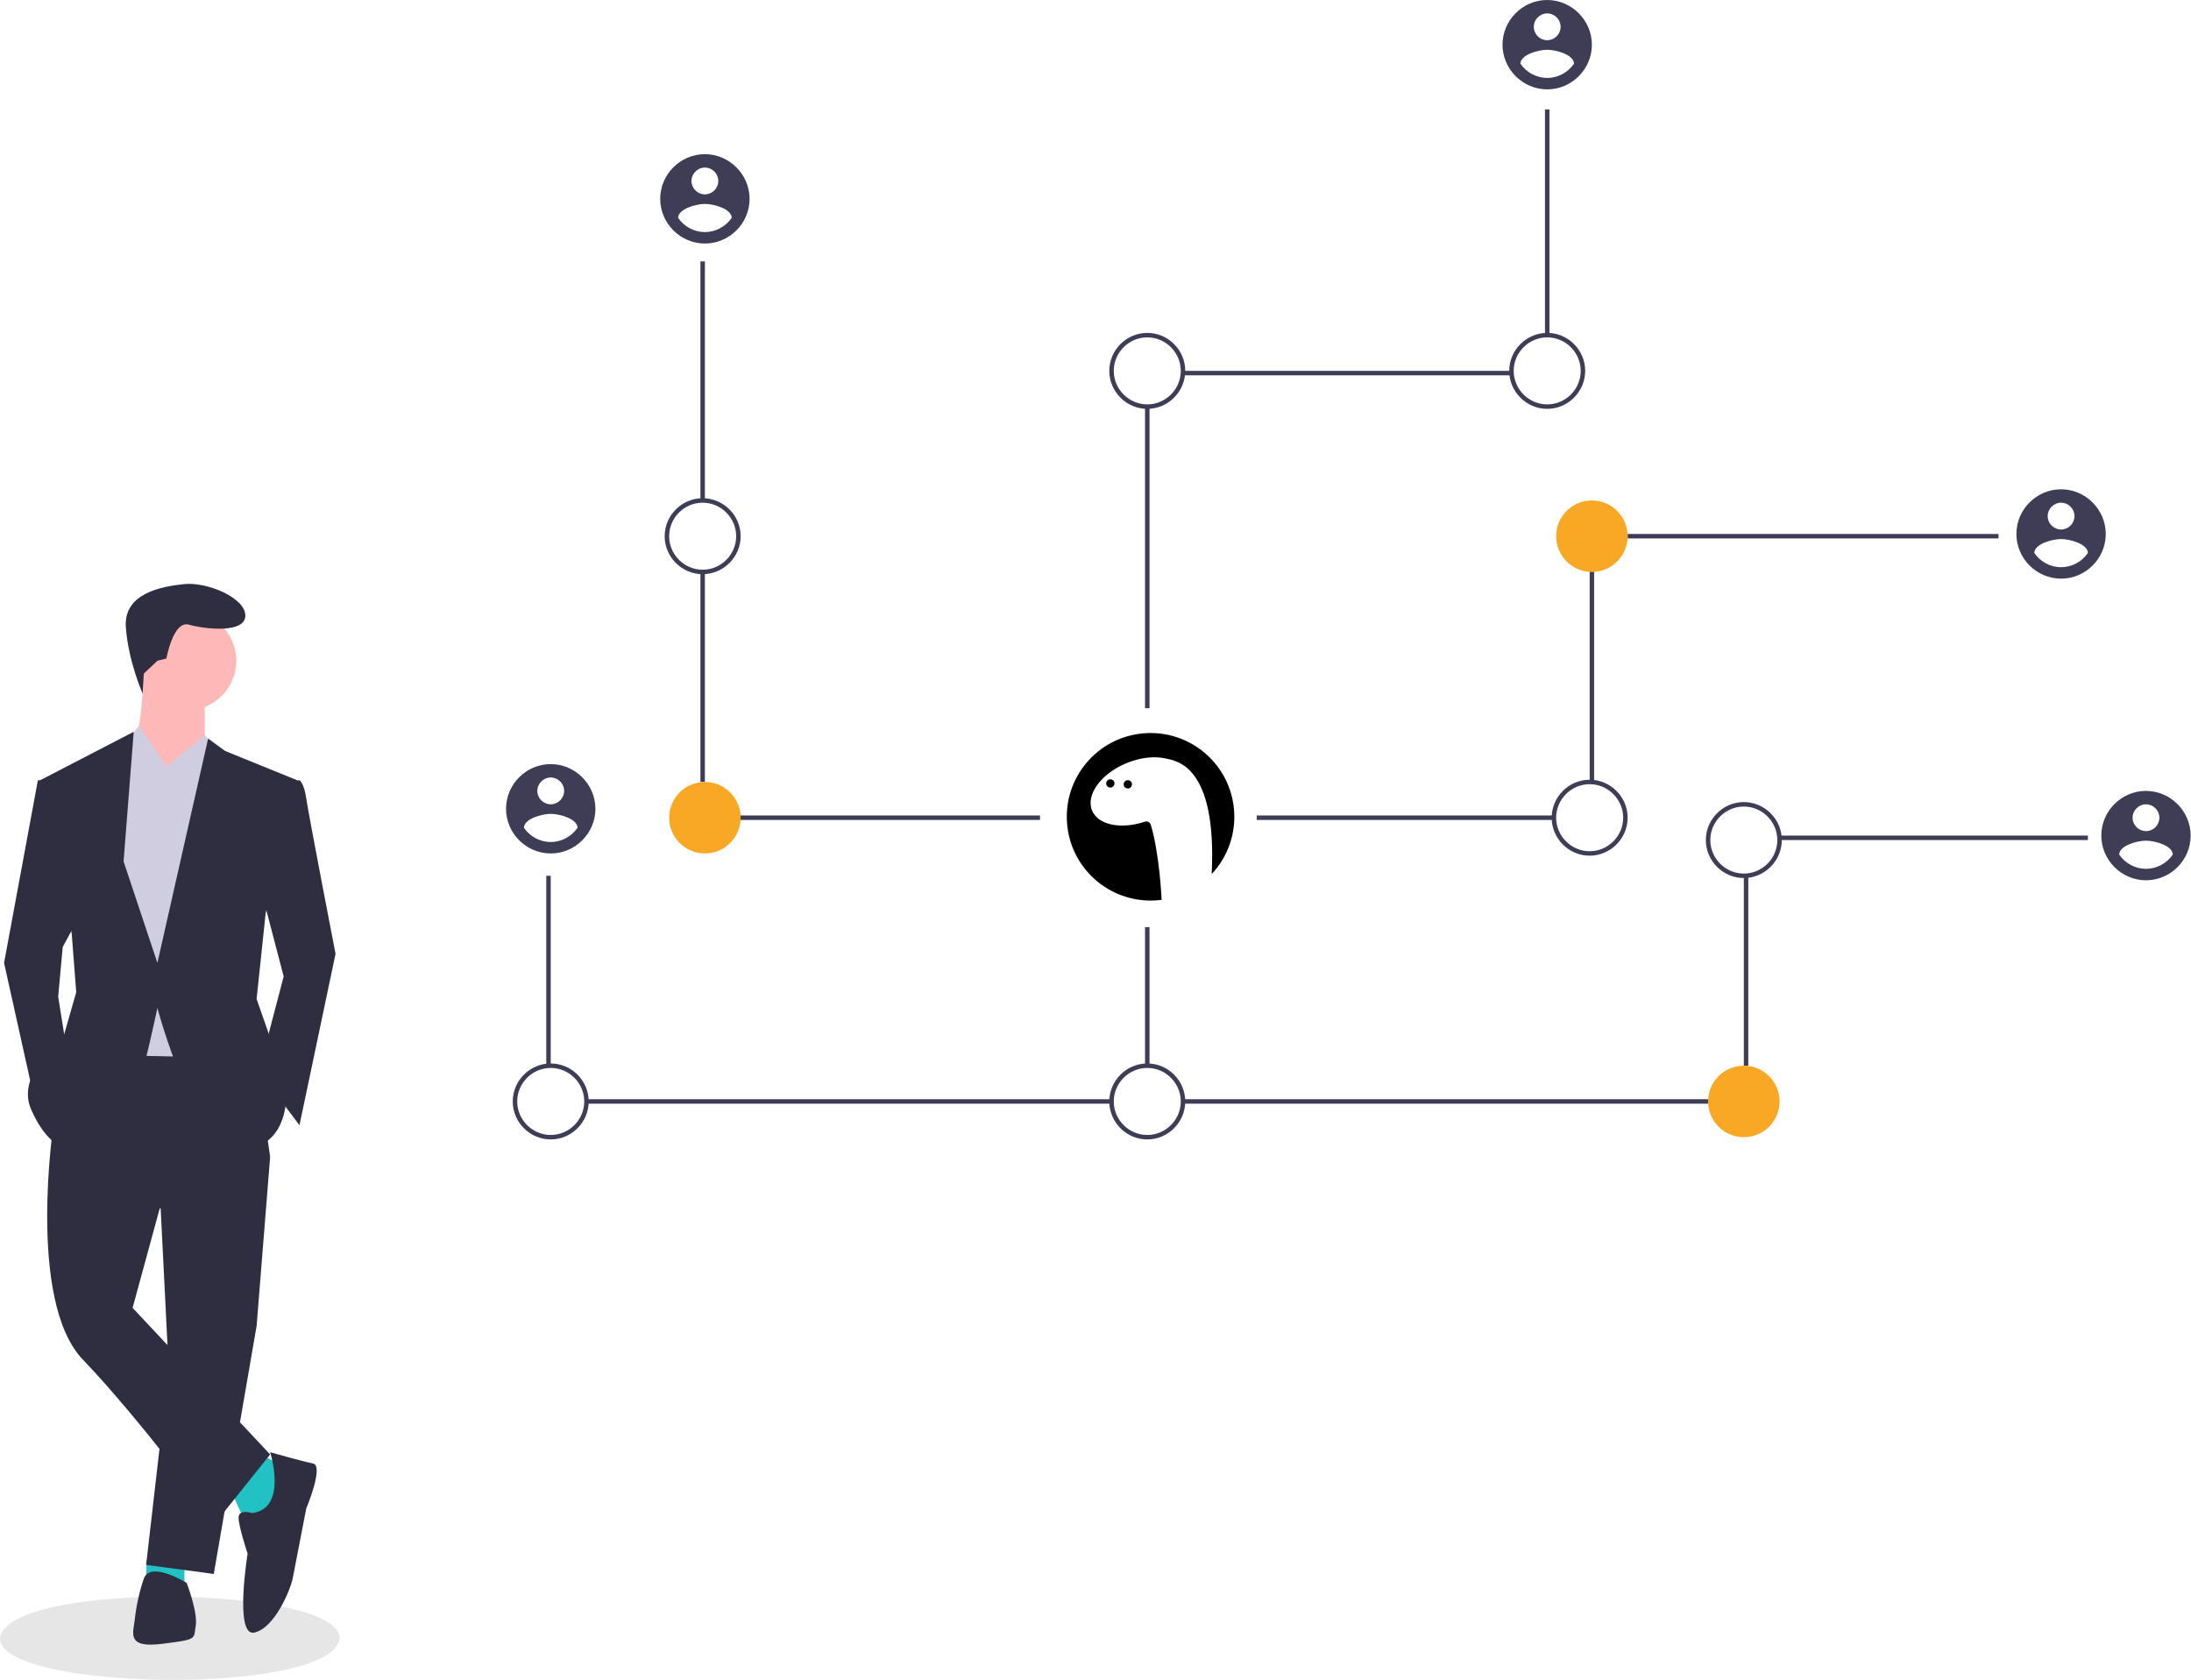 <svg xmlns="http://www.w3.org/2000/svg" xmlns:xlink="http://www.w3.org/1999/xlink" width="100%" height="100%" version="1.1" viewBox="0 0 4086 3133" xml:space="preserve" style="fill-rule:evenodd;clip-rule:evenodd;stroke-linejoin:round;stroke-miterlimit:2"><rect width="8.333" height="445.833" x="1306.23" y="487.499" style="fill:#3f3d56"/><rect width="8.333" height="392.289" x="1306.23" y="1066.04" style="fill:#3f3d56"/><rect width="645.833" height="8.333" x="1293.73" y="1520.83" style="fill:#3f3d56"/><rect width="8.333" height="354.167" x="1018.73" y="1633.33" style="fill:#3f3d56"/><rect width="979.167" height="8.333" x="1093.73" y="2050" style="fill:#3f3d56"/><rect width="8.333" height="420.833" x="2881.23" y="204.166" style="fill:#3f3d56"/><rect width="612.642" height="8.333" x="2206.08" y="691.666" style="fill:#3f3d56"/><rect width="8.333" height="562.5" x="2135.39" y="758.333" style="fill:#3f3d56"/><path d="M1310.39,1070.83c-38.858,-0 -70.833,-31.976 -70.833,-70.834c-0,-38.858 31.975,-70.833 70.833,-70.833c38.858,0 70.834,31.975 70.834,70.833c-0.044,38.842 -31.992,70.79 -70.834,70.834Zm0,-133.334c-34.286,0 -62.5,28.214 -62.5,62.5c0,34.287 28.214,62.5 62.5,62.5c34.287,0 62.5,-28.213 62.5,-62.5c-0.038,-34.272 -28.228,-62.461 -62.5,-62.5Z" style="fill:#3f3d56;fill-rule:nonzero"/><path d="M1027.06,2125c-38.858,0 -70.833,-31.975 -70.833,-70.833c-0,-38.858 31.975,-70.833 70.833,-70.833c38.858,-0 70.833,31.975 70.833,70.833c-0.043,38.842 -31.992,70.79 -70.833,70.833Zm-0,-133.333c-34.287,0 -62.5,28.214 -62.5,62.5c-0,34.287 28.213,62.5 62.5,62.5c34.286,0 62.5,-28.213 62.5,-62.5c-0.038,-34.272 -28.228,-62.462 -62.5,-62.5Z" style="fill:#3f3d56;fill-rule:nonzero"/><circle cx="1314.56" cy="1525" r="66.667" style="fill:#f9a826"/><rect width="691.667" height="8.333" x="3035.39" y="995.833" style="fill:#3f3d56"/><rect width="8.333" height="392.289" x="2964.56" y="1066.04" style="fill:#3f3d56"/><rect width="554.167" height="8.333" x="2343.73" y="1520.83" style="fill:#3f3d56"/><rect width="575" height="8.333" x="3318.73" y="1558.33" style="fill:#3f3d56"/><rect width="8.333" height="354.167" x="3252.06" y="1633.33" style="fill:#3f3d56"/><rect width="979.167" height="8.333" x="2206.23" y="2050" style="fill:#3f3d56"/><rect width="8.333" height="258.333" x="2135.39" y="1729.17" style="fill:#3f3d56"/><circle cx="2968.72" cy="1000" r="66.667" style="fill:#f9a826"/><path d="M2885.39,762.499c-38.858,0 -70.833,-31.975 -70.833,-70.833c-0,-38.858 31.975,-70.833 70.833,-70.833c38.858,-0 70.834,31.975 70.834,70.833c-0.044,38.842 -31.992,70.79 -70.834,70.833Zm0,-133.333c-34.286,0 -62.5,28.214 -62.5,62.5c0,34.287 28.214,62.5 62.5,62.5c34.287,0 62.5,-28.213 62.5,-62.5c-0.038,-34.272 -28.228,-62.462 -62.5,-62.5Z" style="fill:#3f3d56;fill-rule:nonzero"/><path d="M2139.56,762.499c-38.858,0 -70.833,-31.975 -70.833,-70.833c-0,-38.858 31.975,-70.833 70.833,-70.833c38.858,-0 70.833,31.975 70.833,70.833c-0.043,38.842 -31.992,70.79 -70.833,70.833Zm-0,-133.333c-34.287,0 -62.5,28.214 -62.5,62.5c-0,34.287 28.213,62.5 62.5,62.5c34.286,0 62.5,-28.213 62.5,-62.5c-0.038,-34.272 -28.228,-62.462 -62.5,-62.5Z" style="fill:#3f3d56;fill-rule:nonzero"/><path d="M3252.06,1637.5c-38.858,0 -70.833,-31.975 -70.833,-70.833c-0,-38.858 31.975,-70.833 70.833,-70.833c38.858,-0 70.833,31.975 70.833,70.833c-0.043,38.842 -31.992,70.79 -70.833,70.833Zm-0,-133.333c-34.287,0 -62.5,28.214 -62.5,62.5c-0,34.287 28.213,62.5 62.5,62.5c34.286,0 62.5,-28.213 62.5,-62.5c-0.038,-34.272 -28.228,-62.462 -62.5,-62.5Z" style="fill:#3f3d56;fill-rule:nonzero"/><circle cx="3252.06" cy="2054.17" r="66.667" style="fill:#f9a826"/><path d="M2139.56,2125c-38.858,0 -70.833,-31.975 -70.833,-70.833c-0,-38.858 31.975,-70.833 70.833,-70.833c38.858,-0 70.833,31.975 70.833,70.833c-0.043,38.842 -31.992,70.79 -70.833,70.833Zm-0,-133.333c-34.287,0 -62.5,28.214 -62.5,62.5c-0,34.287 28.213,62.5 62.5,62.5c34.286,0 62.5,-28.213 62.5,-62.5c-0.038,-34.272 -28.228,-62.462 -62.5,-62.5Z" style="fill:#3f3d56;fill-rule:nonzero"/><path d="M2964.56,1595.83c-38.858,-0 -70.833,-31.976 -70.833,-70.834c-0,-38.858 31.975,-70.833 70.833,-70.833c38.858,0 70.833,31.975 70.833,70.833c-0.043,38.842 -31.992,70.79 -70.833,70.834Zm-0,-133.334c-34.287,0 -62.5,28.214 -62.5,62.5c-0,34.287 28.213,62.5 62.5,62.5c34.286,0 62.5,-28.213 62.5,-62.5c-0.038,-34.272 -28.228,-62.461 -62.5,-62.5Z" style="fill:#3f3d56;fill-rule:nonzero"/><path d="M1027.06,1425c-45.716,0 -83.334,37.618 -83.334,83.333c0,45.716 37.618,83.334 83.334,83.334c45.715,-0 83.333,-37.618 83.333,-83.334c-0.134,-45.664 -37.669,-83.199 -83.333,-83.333Zm-0,25c13.714,0 25,11.285 25,25c-0,13.715 -11.286,25 -25,25c-13.715,0 -25,-11.285 -25,-25c0.045,-13.697 11.302,-24.954 25,-25Zm-0,120.353c-20.032,-0.092 -38.773,-10.093 -50,-26.683c0.4,-16.667 33.333,-25.841 50,-25.841c16.666,-0 49.599,9.174 50,25.841c-11.24,16.577 -29.973,26.574 -50,26.683Z" style="fill:#3f3d56;fill-rule:nonzero"/><path d="M1314.56,287.5c-45.716,0 -83.334,37.618 -83.334,83.333c0,45.716 37.618,83.334 83.334,83.334c45.715,-0 83.333,-37.618 83.333,-83.334c-0.134,-45.664 -37.669,-83.199 -83.333,-83.333Zm-0,25c13.714,0 25,11.285 25,25c-0,13.715 -11.286,25 -25,25c-13.715,0 -25,-11.285 -25,-25c0.045,-13.697 11.302,-24.954 25,-25Zm-0,120.353c-20.032,-0.092 -38.773,-10.093 -50,-26.683c0.4,-16.667 33.333,-25.841 50,-25.841c16.666,-0 49.599,9.174 50,25.841c-11.24,16.577 -29.973,26.574 -50,26.683Z" style="fill:#3f3d56;fill-rule:nonzero"/><path d="M2885.39,0c-45.715,0 -83.333,37.618 -83.333,83.333c-0,45.716 37.618,83.334 83.333,83.334c45.715,-0 83.333,-37.618 83.333,-83.334c-0.133,-45.664 -37.668,-83.199 -83.333,-83.333Zm0,25c13.715,0 25,11.285 25,25c0,13.715 -11.285,25 -25,25c-13.715,0 -25,-11.285 -25,-25c0.046,-13.697 11.303,-24.954 25,-25Zm0,120.353c-20.032,-0.092 -38.773,-10.093 -50,-26.683c0.401,-16.667 33.333,-25.841 50,-25.841c16.667,-0 49.599,9.174 50,25.841c-11.24,16.577 -29.972,26.574 -50,26.683Z" style="fill:#3f3d56;fill-rule:nonzero"/><path d="M3843.72,912.5c-45.715,0 -83.333,37.618 -83.333,83.333c0,45.716 37.618,83.334 83.333,83.334c45.716,-0 83.334,-37.618 83.334,-83.334c-0.134,-45.664 -37.669,-83.199 -83.334,-83.333Zm0,25c13.715,0 25,11.285 25,25c0,13.715 -11.285,25 -25,25c-13.714,0 -25,-11.285 -25,-25c0.046,-13.697 11.303,-24.954 25,-25Zm0,120.353c-20.032,-0.092 -38.772,-10.093 -50,-26.683c0.401,-16.667 33.334,-25.841 50,-25.841c16.667,-0 49.6,9.174 50,25.841c-11.239,16.577 -29.972,26.574 -50,26.683Z" style="fill:#3f3d56;fill-rule:nonzero"/><path d="M4002.06,1475c-45.716,0 -83.334,37.618 -83.334,83.333c0,45.716 37.618,83.334 83.334,83.334c45.715,-0 83.333,-37.618 83.333,-83.334c-0.134,-45.664 -37.669,-83.199 -83.333,-83.333Zm-0,25c13.714,0 25,11.285 25,25c-0,13.715 -11.286,25 -25,25c-13.715,0 -25,-11.285 -25,-25c0.045,-13.697 11.302,-24.954 25,-25Zm-0,120.353c-20.032,-0.092 -38.773,-10.093 -50,-26.683c0.4,-16.667 33.333,-25.841 50,-25.841c16.666,-0 49.599,9.174 50,25.841c-11.24,16.577 -29.973,26.574 -50,26.683Z" style="fill:#3f3d56;fill-rule:nonzero"/><clipPath id="_clip1"><rect id="deno-light" width="312.44" height="312.44" x="1989.46" y="1367.07"/></clipPath><g clip-path="url(#_clip1)"><path d="M2095.71,1464.45c-0.724,-3.239 0.706,-6.601 3.542,-8.327c2.834,-1.727 6.476,-1.454 9.022,0.675c1.739,1.476 2.742,3.644 2.742,5.924c0,4.262 -3.507,7.769 -7.769,7.769c-1.801,-0 -3.547,-0.626 -4.937,-1.771c-1.313,-1.097 -2.228,-2.599 -2.6,-4.27Zm-105.642,72.46c7.52,85.921 83.279,149.518 169.223,141.999c2.359,-0.208 4.686,-0.474 7.029,-0.781c-0.182,-4.166 -3.947,-85.843 -20.307,-140.307c-1.045,-3.526 -4.307,-5.962 -7.985,-5.962c-0.911,0 -1.816,0.15 -2.678,0.443c-44.962,15.195 -88.256,6.285 -99.061,-21.444c-11.455,-29.421 17.99,-68.888 65.788,-88.15c25.514,-10.284 51.095,-12.726 71.147,-8.3c20.051,4.426 96.441,11.747 86.475,215.635c30.367,-32.352 45.513,-76.184 41.597,-120.383c-7.534,-85.801 -83.085,-149.356 -168.92,-142.009c-86.095,7.358 -149.837,83.203 -142.308,169.259l-0,0Zm80.274,-68.08c3.314,0.142 6.369,-1.854 7.569,-4.946c1.2,-3.092 0.294,-6.627 -2.246,-8.759c-1.398,-1.174 -3.166,-1.817 -4.991,-1.817c-4.259,-0 -7.763,3.504 -7.763,7.762c-0,0.564 0.061,1.127 0.183,1.678c0.757,3.424 3.744,5.931 7.248,6.082Z" style="fill-rule:nonzero"/></g><path d="M633.332,3055.39c-11.856,107.817 -634.274,98.766 -633.331,-0.007c11.856,-107.811 634.274,-98.76 633.331,0.007Z" style="fill:#e6e6e6;fill-rule:nonzero"/><path d="M432.308,2783.98l25.234,54.667l46.254,-4.204l29.437,-96.721l-46.258,-25.229l-54.667,71.487Z" style="fill:#22c1c3;fill-rule:nonzero"/><path d="M273.508,2909.89l-0.995,38.095l71.487,4.205l0,-46.255l-70.492,3.955Z" style="fill:#22c1c3;fill-rule:nonzero"/><path d="M297.742,2216.28l16.821,336.413l-42.051,365.85l126.155,16.821l79.9,-462.567l25.229,-315.392l-206.054,58.875Z" style="fill:#2f2e41;fill-rule:nonzero"/><path d="M100.1,2094.33c-0,-0 -50.463,332.209 54.667,441.544c105.13,109.335 248.106,302.773 248.106,302.773l100.924,-126.155l-256.516,-273.337l50.462,-185.028l206.055,-96.719l-33.642,-231.286l-302.773,-4.205l-67.283,172.413Z" style="fill:#2f2e41;fill-rule:nonzero"/><circle cx="348.206" cy="1232.27" r="92.514" style="fill:#ffb8b8"/><path d="M268.307,1253.3c0,-0 -4.205,130.36 -25.231,147.181c-21.026,16.821 75.693,88.309 75.693,88.309l63.078,-100.924l0,-92.515l-113.54,-42.051Z" style="fill:#ffb8b8;fill-rule:nonzero"/><path d="M310.358,1429.91l-51.054,-77.091l-28.846,39.246l-42.05,117.746l33.642,458.362l197.642,4.204l25.233,-525.646l-63.079,-75.691l-71.488,58.87Z" style="fill:#d0cde1;fill-rule:nonzero"/><path d="M524.823,1459.35l33.642,-4.206c-0,0 8.41,4.206 12.615,33.642c4.206,29.437 54.668,290.158 54.668,290.158l-67.283,319.594l-75.693,-100.925l46.257,-176.617l-46.257,-176.618l42.051,-185.028Z" style="fill:#2f2e41;fill-rule:nonzero"/><path d="M95.896,1455.14l-25.233,-0l-63.076,340.621l58.871,264.929l58.871,-96.721l-16.821,-105.129l8.413,-92.513l29.437,-54.671l-50.462,-256.516Z" style="fill:#2f2e41;fill-rule:nonzero"/><path d="M470.156,2821.83c-0,-0 -25.231,-8.411 -25.231,8.41c-0,16.821 16.821,67.283 16.821,67.283c-0,-0 -25.231,155.592 12.615,147.181c37.847,-8.41 67.283,-79.898 71.488,-100.924c4.206,-21.026 25.231,-130.361 25.231,-130.361c0,0 33.642,-79.898 12.616,-84.103c-21.026,-4.206 -79.899,-21.026 -79.899,-21.026c0,-0 33.642,105.129 -33.641,113.54Z" style="fill:#2f2e41;fill-rule:nonzero"/><path d="M348.206,2952.19c-0,0 -67.283,-42.052 -79.899,-8.41c-8.367,24.538 -14.008,49.922 -16.821,75.693c-2.813,25.772 -16.821,54.668 50.462,46.257c67.283,-8.41 58.873,-8.41 63.078,-33.641c4.205,-25.232 -16.82,-79.899 -16.82,-79.899Z" style="fill:#2f2e41;fill-rule:nonzero"/><path d="M293.538,1232.27l16.821,-4.205c-0,-0 12.615,-71.489 42.052,-63.078c29.436,8.41 105.129,16.821 105.129,-16.821c0,-33.642 -71.488,-63.078 -113.54,-58.873c-42.051,4.206 -113.54,16.821 -109.334,79.899c4.205,63.078 31.34,124.439 31.34,124.439l2.191,-37.399l25.341,-23.962Z" style="fill:#2f2e41;fill-rule:nonzero"/><path d="M381.846,1480.38l-71.488,-50.463l71.488,-58.87l24.821,29.779l-24.821,79.554Z" style="fill:#d0cde1;fill-rule:nonzero"/><path d="M247.279,1476.17l63.079,-46.259l-50.462,-75.691l-29.438,37.846l16.821,84.104Z" style="fill:#d0cde1;fill-rule:nonzero"/><path d="M554.26,1455.14l-134.566,-54.668l-31.539,-23.128l-94.617,418.415l-63.078,-189.233l18.924,-241.798l-174.515,90.412l58.872,285.952l8.411,109.335l-25.231,88.309c-0,-0 -88.309,63.078 -58.873,130.36c29.436,67.283 63.078,71.489 63.078,71.489c-0,-0 142.976,-134.566 151.386,-168.208c8.411,-33.641 21.026,-92.514 21.026,-92.514c0,0 71.488,269.132 155.592,264.927c84.103,-4.205 84.104,-92.514 84.104,-92.514l-21.026,-92.514l-33.642,-96.72l16.821,-159.797l58.873,-248.105Z" style="fill:#2f2e41;fill-rule:nonzero"/></svg>